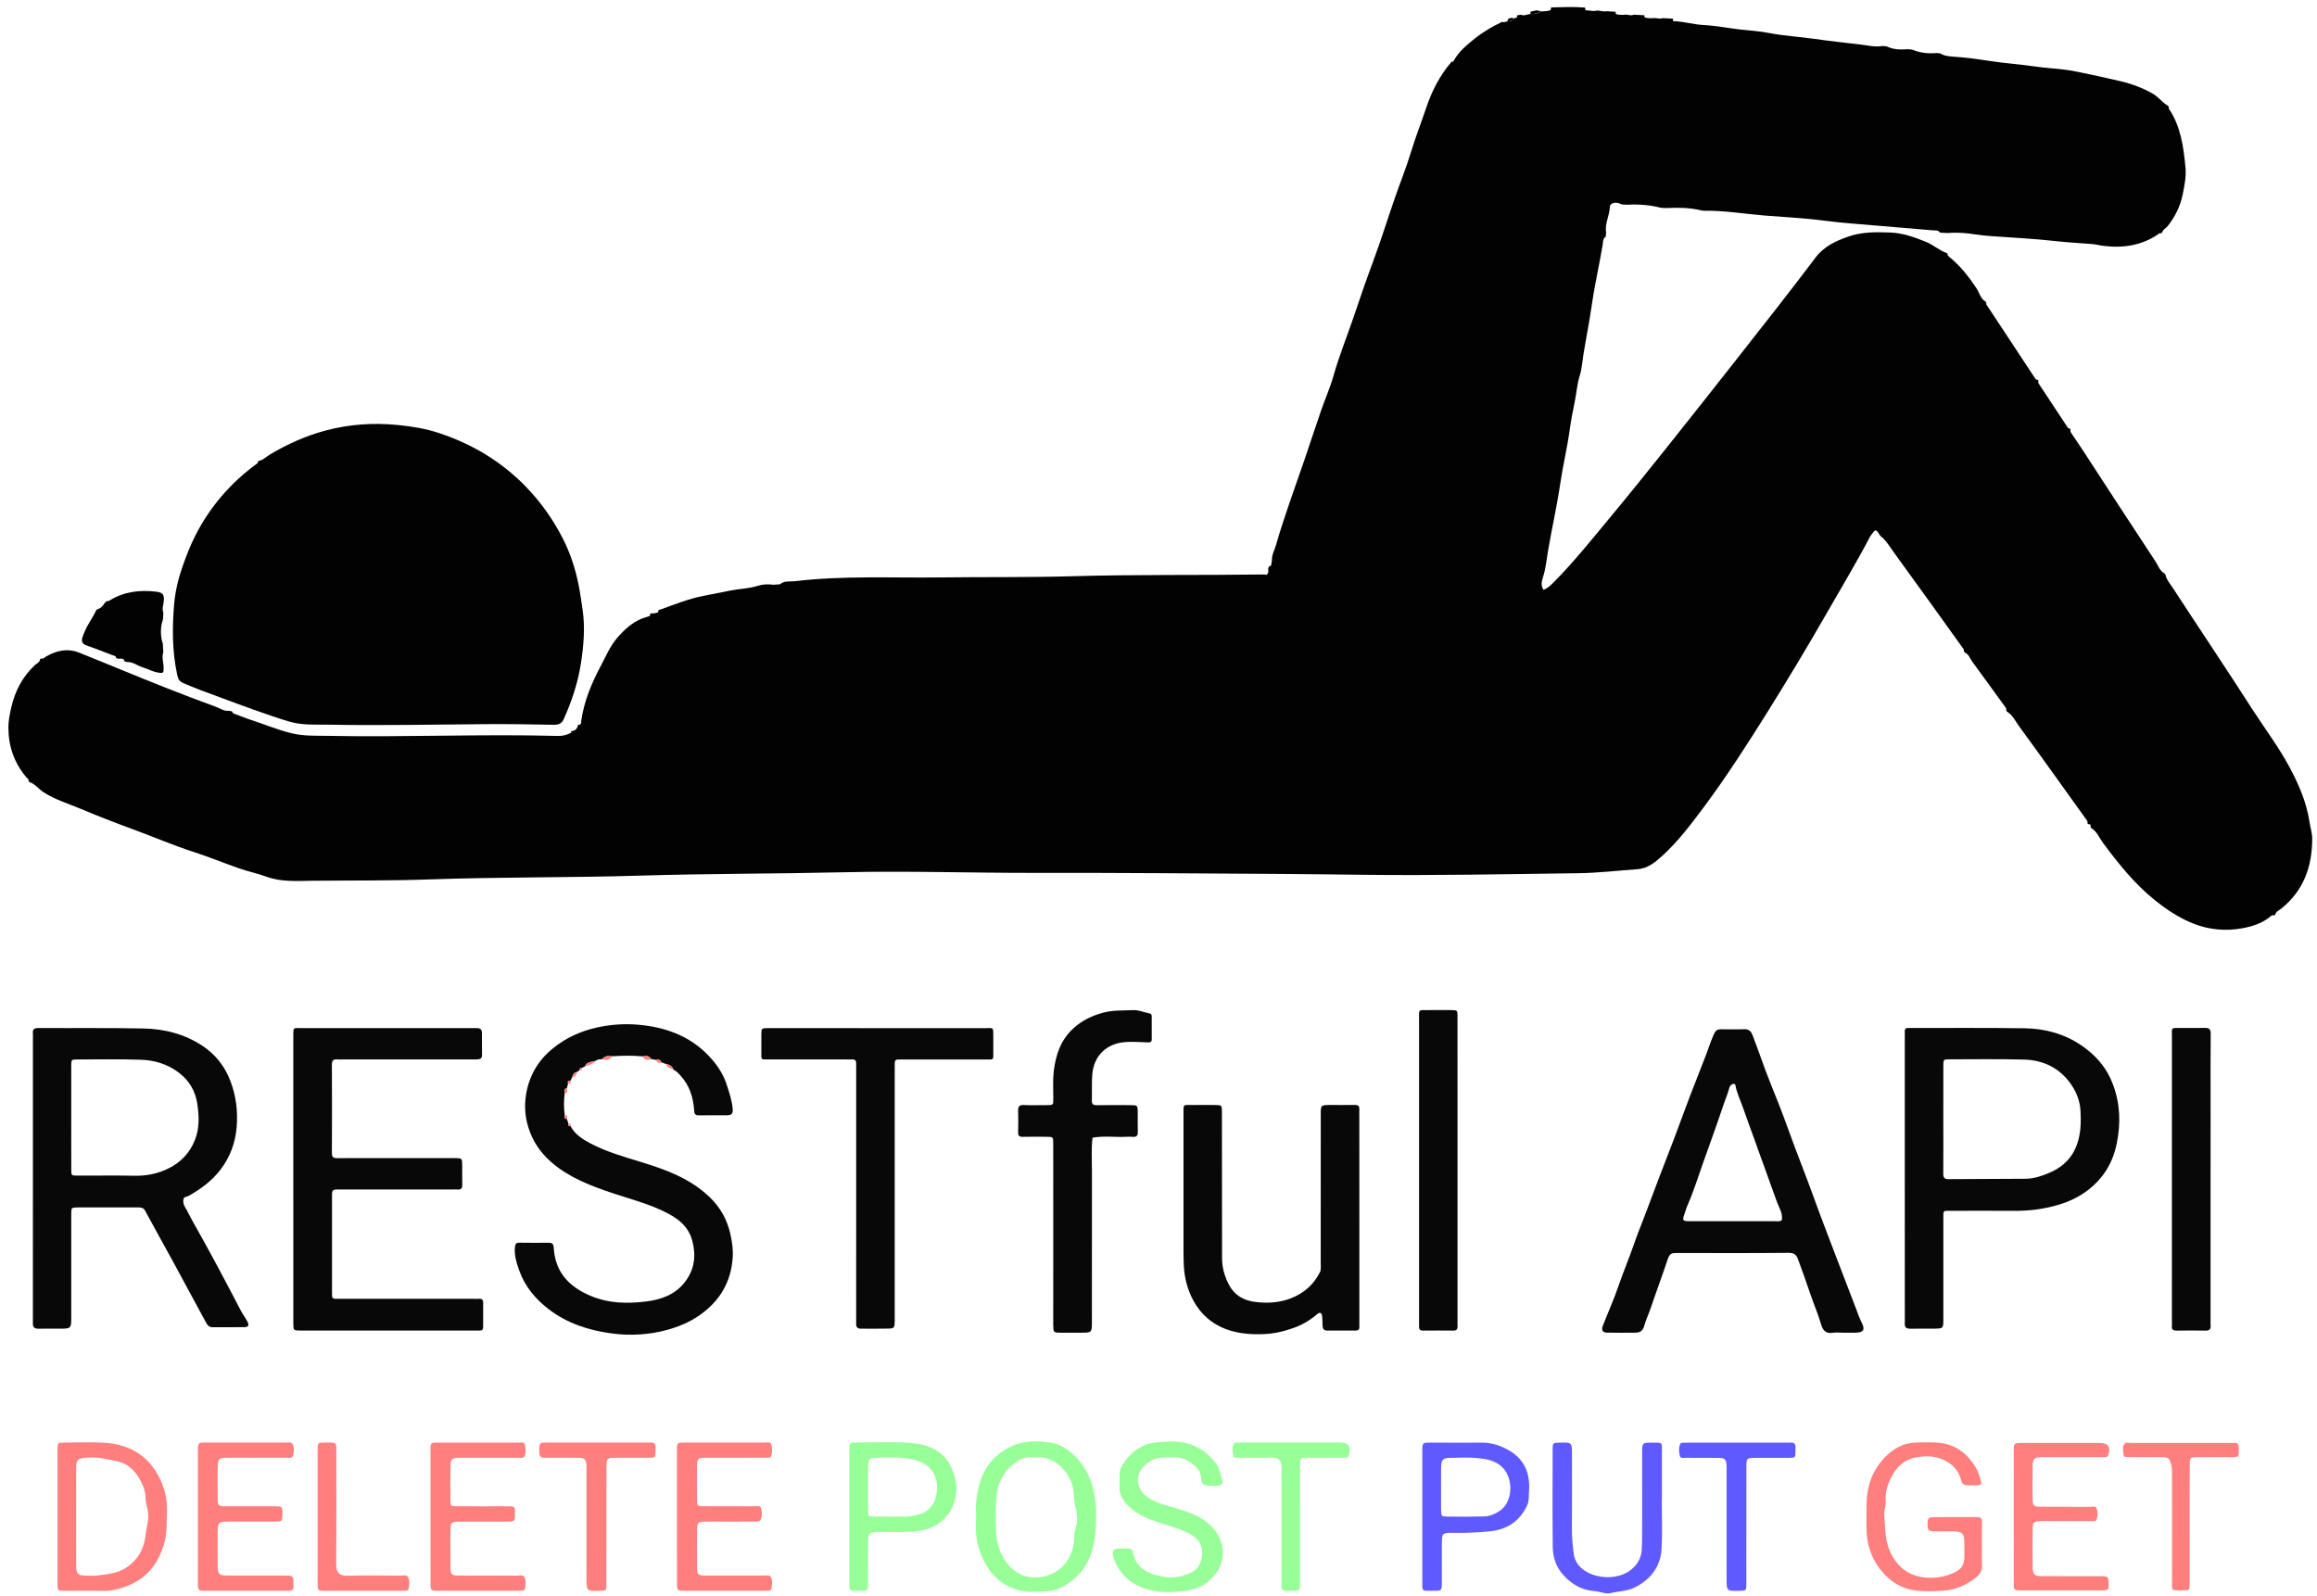 <?xml version="1.0" encoding="utf-8"?>
<!-- Generator: Adobe Illustrator 16.0.0, SVG Export Plug-In . SVG Version: 6.00 Build 0)  -->
<!DOCTYPE svg PUBLIC "-//W3C//DTD SVG 1.1//EN" "http://www.w3.org/Graphics/SVG/1.1/DTD/svg11.dtd">
<svg version="1.1" id="Layer_1" xmlns="http://www.w3.org/2000/svg" xmlns:xlink="http://www.w3.org/1999/xlink" x="0px" y="0px"
	 width="90px" height="61.99px" viewBox="284.76 196.285 90 61.99" enable-background="new 284.76 196.285 90 61.99"
	 xml:space="preserve">
<path fill-rule="evenodd" clip-rule="evenodd" fill="#080808" d="M286.038,242.04c0-1.793,0-3.585,0-5.378
	c0-0.076,0.007-0.153-0.001-0.229c-0.02-0.178,0.063-0.219,0.23-0.218c1.355,0.009,2.711-0.01,4.065,0.018
	c0.819,0.016,1.608,0.218,2.297,0.677c0.493,0.329,0.853,0.775,1.074,1.346c0.229,0.593,0.301,1.197,0.249,1.817
	c-0.051,0.604-0.252,1.152-0.631,1.648c-0.339,0.442-0.765,0.748-1.236,1.016c-0.069,0.04-0.184,0.019-0.201,0.138
	c-0.015,0.103,0.009,0.207,0.057,0.285c0.1,0.162,0.176,0.337,0.269,0.501c0.662,1.168,1.292,2.353,1.911,3.543
	c0.074,0.143,0.176,0.271,0.25,0.415c0.074,0.142,0.038,0.212-0.115,0.215c-0.416,0.007-0.831,0-1.246,0.003
	c-0.132,0.001-0.196-0.087-0.247-0.181c-0.422-0.775-0.838-1.555-1.261-2.329c-0.367-0.674-0.743-1.342-1.107-2.017
	c-0.067-0.125-0.166-0.125-0.274-0.126c-0.35-0.001-0.7,0-1.049,0c-0.426,0-0.853-0.002-1.279,0
	c-0.263,0.002-0.266,0.004-0.266,0.271c-0.001,1.322,0,2.646,0,3.968c0,0.469,0,0.47-0.456,0.47c-0.273,0-0.547-0.005-0.82,0.002
	c-0.156,0.003-0.22-0.065-0.214-0.215c0.003-0.076,0-0.153,0-0.229C286.038,245.646,286.038,243.843,286.038,242.04z
	 M287.527,239.681c0,0.678-0.001,1.355,0.001,2.033c0.001,0.229,0.006,0.234,0.238,0.234c0.743,0.003,1.487-0.01,2.229,0.005
	c0.465,0.009,0.903-0.083,1.313-0.286c0.48-0.238,0.83-0.604,1.029-1.117c0.178-0.459,0.155-0.93,0.087-1.388
	c-0.073-0.499-0.319-0.923-0.748-1.236c-0.439-0.321-0.934-0.463-1.458-0.479c-0.819-0.026-1.64-0.012-2.459-0.01
	c-0.227,0-0.231,0.006-0.232,0.242C287.525,238.347,287.527,239.014,287.527,239.681z"/>
<path fill-rule="evenodd" clip-rule="evenodd" fill="#080808" d="M306.693,238.76c-0.033,0.283-0.038,0.566,0.006,0.849
	c-0.015,0.069-0.031,0.141,0.081,0.136c0.02,0.063,0.039,0.124,0.058,0.187c-0.028,0.075,0.004,0.094,0.074,0.077
	c0.167,0.329,0.47,0.523,0.774,0.684c0.622,0.329,1.298,0.521,1.97,0.726c0.971,0.295,1.923,0.645,2.675,1.371
	c0.4,0.387,0.664,0.845,0.792,1.397c0.072,0.313,0.119,0.619,0.098,0.934c-0.062,0.972-0.514,1.72-1.314,2.269
	c-0.379,0.26-0.801,0.432-1.234,0.551c-0.699,0.192-1.428,0.232-2.141,0.139c-0.881-0.117-1.723-0.38-2.45-0.936
	c-0.521-0.397-0.928-0.883-1.147-1.494c-0.104-0.288-0.207-0.596-0.174-0.922c0.012-0.119,0.041-0.176,0.171-0.174
	c0.383,0.006,0.765,0.005,1.148,0.002c0.142-0.001,0.182,0.067,0.19,0.199c0.055,0.943,0.59,1.508,1.43,1.863
	c0.708,0.3,1.445,0.31,2.173,0.217c0.565-0.072,1.118-0.261,1.498-0.762c0.368-0.485,0.431-1.01,0.282-1.585
	c-0.162-0.621-0.631-0.926-1.164-1.177c-0.634-0.298-1.311-0.471-1.971-0.693c-0.838-0.283-1.665-0.6-2.346-1.194
	c-0.432-0.377-0.734-0.825-0.902-1.391c-0.126-0.426-0.142-0.846-0.073-1.256c0.117-0.693,0.456-1.289,1.007-1.744
	c0.519-0.43,1.105-0.7,1.771-0.844c0.533-0.114,1.063-0.148,1.594-0.1c1.033,0.093,1.976,0.429,2.713,1.199
	c0.312,0.325,0.563,0.69,0.707,1.131c0.104,0.317,0.209,0.63,0.233,0.965c0.011,0.156-0.062,0.221-0.208,0.222
	c-0.372,0.001-0.744-0.004-1.115,0.002c-0.187,0.003-0.168-0.125-0.179-0.244c-0.042-0.479-0.183-0.919-0.514-1.285
	c-0.086-0.096-0.166-0.193-0.287-0.244c-0.046-0.146-0.165-0.197-0.3-0.226c-0.058-0.02-0.115-0.04-0.172-0.06
	c-0.037-0.106-0.111-0.126-0.21-0.094c-0.063-0.012-0.125-0.023-0.187-0.034c-0.078-0.145-0.208-0.12-0.335-0.103
	c-0.392-0.039-0.783-0.03-1.174-0.004c-0.148-0.02-0.291-0.021-0.394,0.115c-0.086,0-0.172-0.002-0.243,0.059
	c-0.155,0.048-0.346,0.027-0.427,0.221c-0.04,0.019-0.079,0.037-0.118,0.056c-0.058-0.005-0.088,0.019-0.078,0.08
	c-0.035,0.026-0.071,0.053-0.105,0.078c-0.115,0.018-0.169,0.093-0.188,0.201c-0.021,0.045-0.042,0.089-0.063,0.133
	c-0.073,0.002-0.137,0.012-0.099,0.112c-0.016,0.063-0.033,0.128-0.048,0.191C306.633,238.576,306.693,238.681,306.693,238.76z"/>
<path fill-rule="evenodd" clip-rule="evenodd" fill="#080808" d="M356.365,248.05c-0.142,0-0.287-0.019-0.426,0.004
	c-0.248,0.041-0.371-0.098-0.43-0.295c-0.126-0.424-0.3-0.83-0.442-1.248c-0.15-0.439-0.304-0.879-0.466-1.314
	c-0.057-0.155-0.142-0.251-0.353-0.249c-1.454,0.014-2.908,0.008-4.362,0.006c-0.17,0-0.268,0.008-0.341,0.229
	c-0.209,0.629-0.443,1.251-0.655,1.88c-0.085,0.253-0.202,0.495-0.274,0.754c-0.043,0.152-0.159,0.231-0.318,0.232
	c-0.371,0.003-0.743,0.006-1.114-0.001c-0.173-0.004-0.23-0.098-0.166-0.263c0.204-0.525,0.437-1.042,0.618-1.575
	c0.18-0.527,0.399-1.04,0.581-1.567c0.145-0.419,0.312-0.83,0.47-1.243c0.167-0.439,0.33-0.88,0.497-1.319
	c0.195-0.518,0.4-1.032,0.597-1.551c0.218-0.576,0.426-1.155,0.645-1.73c0.201-0.526,0.417-1.048,0.614-1.576
	c0.097-0.259,0.182-0.522,0.296-0.776c0.06-0.135,0.133-0.185,0.268-0.184c0.307,0.002,0.612,0.009,0.918-0.003
	c0.179-0.007,0.265,0.103,0.313,0.231c0.25,0.654,0.471,1.319,0.735,1.967c0.222,0.542,0.435,1.089,0.632,1.638
	c0.326,0.912,0.691,1.81,1.019,2.721c0.26,0.722,0.539,1.437,0.81,2.153c0.274,0.726,0.561,1.445,0.833,2.172
	c0.066,0.176,0.13,0.358,0.218,0.531c0.136,0.267,0.049,0.373-0.255,0.376C356.672,248.051,356.519,248.05,356.365,248.05z
	 M353.968,243.689c0.054-0.261-0.097-0.484-0.18-0.703c-0.181-0.482-0.344-0.972-0.524-1.454c-0.113-0.303-0.219-0.609-0.329-0.914
	c-0.159-0.441-0.323-0.88-0.477-1.323c-0.098-0.282-0.234-0.552-0.287-0.851c-0.012-0.067-0.064-0.072-0.125-0.044
	c-0.065,0.031-0.098,0.083-0.115,0.148c-0.072,0.261-0.18,0.509-0.264,0.764c-0.237,0.714-0.497,1.419-0.748,2.127
	c-0.199,0.56-0.376,1.131-0.616,1.678c-0.055,0.126-0.09,0.266-0.137,0.398c-0.056,0.154-0.022,0.194,0.134,0.204
	c0.044,0.003,0.087,0.001,0.131,0.001c1.081,0,2.161,0,3.242-0.001C353.77,243.72,353.869,243.739,353.968,243.689z"/>
<path fill-rule="evenodd" clip-rule="evenodd" fill="#080808" d="M358.748,242.014c0-1.813,0-3.627,0-5.44
	c0-0.076,0.003-0.153-0.001-0.229c-0.005-0.101,0.046-0.136,0.14-0.13c0.032,0.001,0.065-0.001,0.098-0.001
	c1.475,0.002,2.95-0.011,4.425,0.011c0.788,0.012,1.536,0.215,2.198,0.665c0.563,0.383,0.988,0.871,1.229,1.522
	c0.279,0.756,0.304,1.509,0.143,2.295c-0.156,0.763-0.531,1.362-1.143,1.824c-0.327,0.246-0.688,0.418-1.085,0.54
	c-0.578,0.177-1.162,0.25-1.762,0.245c-0.819-0.006-1.639-0.001-2.458-0.001c-0.303,0-0.286-0.031-0.286,0.279
	c0,1.311,0.001,2.621,0,3.933c0,0.356-0.005,0.362-0.367,0.365c-0.306,0.004-0.612-0.003-0.918,0.002
	c-0.151,0.003-0.225-0.054-0.213-0.21c0.005-0.076,0.001-0.153,0.001-0.229C358.748,245.641,358.748,243.827,358.748,242.014z
	 M360.245,239.759c0,0.699,0.004,1.399-0.002,2.099c-0.002,0.16,0.029,0.229,0.214,0.228c0.994-0.012,1.989-0.003,2.984-0.015
	c0.324-0.003,0.628-0.106,0.929-0.234c0.819-0.35,1.161-0.998,1.208-1.845c0.01-0.185,0.005-0.371-0.005-0.557
	c-0.019-0.373-0.148-0.713-0.357-1.018c-0.441-0.644-1.076-0.956-1.839-0.976c-0.962-0.025-1.924-0.01-2.887-0.01
	c-0.24,0-0.243,0.005-0.244,0.261C360.244,238.381,360.245,239.07,360.245,239.759z"/>
<path fill-rule="evenodd" clip-rule="evenodd" fill="#080808" d="M296.153,242.075c0-1.793,0-3.585,0-5.377c0-0.065,0-0.132,0-0.197
	c0.001-0.333,0.009-0.282,0.286-0.282c2.229-0.001,4.459-0.001,6.688-0.001c0.055,0,0.109,0.002,0.164,0.001
	c0.118,0,0.188,0.055,0.189,0.176c0.003,0.295,0.002,0.59,0.003,0.885c0,0.094-0.055,0.142-0.14,0.15
	c-0.086,0.009-0.174,0.006-0.262,0.006c-1.672,0.001-3.344,0-5.017,0c-0.065,0-0.131,0.006-0.196-0.001
	c-0.15-0.015-0.216,0.035-0.216,0.199c0.005,1.147,0.005,2.295,0,3.442c-0.001,0.169,0.077,0.197,0.221,0.195
	c0.394-0.007,0.787-0.002,1.18-0.002c1.126,0,2.251-0.001,3.377,0c0.28,0,0.282,0.003,0.284,0.291
	c0.002,0.251-0.004,0.503,0.002,0.754c0.003,0.128-0.047,0.181-0.172,0.173c-0.076-0.004-0.153,0-0.229,0
	c-1.454,0-2.907-0.001-4.36,0c-0.297,0-0.299,0.002-0.299,0.308c-0.001,1.213,0,2.426,0,3.639c0,0.055,0.002,0.109,0.001,0.164
	c-0.002,0.096,0.042,0.14,0.138,0.136c0.077-0.004,0.153-0.001,0.229-0.001c1.705,0,3.41,0,5.115,0c0.077,0,0.153,0.005,0.229,0
	c0.11-0.008,0.159,0.035,0.159,0.149c-0.003,0.316-0.001,0.634,0,0.95c0,0.097-0.044,0.139-0.139,0.135
	c-0.065-0.003-0.131,0-0.197,0c-2.229,0-4.459,0-6.688,0c-0.021,0-0.043,0-0.065,0c-0.281-0.003-0.284-0.003-0.284-0.285
	C296.152,245.813,296.153,243.943,296.153,242.075z"/>
<path fill-rule="evenodd" clip-rule="evenodd" fill="#080808" d="M337.562,243.604c0,1.333,0,2.666,0,3.999
	c0,0.076-0.002,0.153,0,0.229c0.002,0.097-0.047,0.135-0.141,0.135c-0.371-0.002-0.743-0.003-1.114,0
	c-0.132,0.001-0.168-0.081-0.175-0.188c-0.009-0.131,0.002-0.264-0.019-0.392c-0.018-0.106-0.086-0.146-0.184-0.062
	c-0.28,0.242-0.59,0.425-0.944,0.548c-0.297,0.103-0.597,0.184-0.905,0.215c-0.282,0.027-0.569,0.029-0.852,0.006
	c-0.987-0.082-1.758-0.528-2.188-1.439c-0.179-0.377-0.279-0.797-0.297-1.223c-0.016-0.359-0.012-0.721-0.012-1.081
	c-0.001-1.596-0.001-3.191,0-4.786c0-0.418-0.036-0.356,0.373-0.359c0.295-0.003,0.59-0.005,0.885,0.001
	c0.229,0.004,0.229,0.01,0.234,0.248c0.002,0.076,0.001,0.152,0.001,0.229c0.002,1.824,0.006,3.649,0.005,5.474
	c0,0.377,0.104,0.722,0.279,1.05c0.209,0.39,0.564,0.585,0.971,0.642c0.473,0.065,0.957,0.042,1.413-0.132
	c0.507-0.194,0.897-0.533,1.14-1.021c0.049-0.1,0.029-0.236,0.029-0.355c0.002-1.924,0.001-3.847,0.002-5.77
	c0-0.366,0-0.366,0.375-0.367c0.316,0,0.634,0.003,0.95-0.001c0.124-0.002,0.183,0.043,0.173,0.171
	c-0.005,0.076-0.001,0.153-0.001,0.229C337.562,240.938,337.562,242.271,337.562,243.604z"/>
<path fill-rule="evenodd" clip-rule="evenodd" fill="#080808" d="M318.017,242.63c0-1.596,0-3.191,0-4.786
	c0-0.076-0.004-0.153,0-0.229c0.008-0.12-0.03-0.188-0.164-0.179c-0.076,0.006-0.153,0-0.229,0c-0.995,0-1.989,0.002-2.983,0
	c-0.352-0.001-0.304,0.041-0.308-0.319c-0.002-0.219-0.003-0.438,0-0.656c0.004-0.238,0.006-0.238,0.258-0.242
	c0.033,0,0.065,0,0.098,0c2.765,0,5.529-0.001,8.294,0.002c0.392,0,0.356-0.074,0.36,0.369c0.001,0.186,0.001,0.371,0,0.558
	c-0.002,0.326,0.032,0.289-0.305,0.289c-1.016,0.001-2.033,0-3.049,0c-0.055,0-0.109,0.001-0.164,0
	c-0.335-0.001-0.311-0.019-0.311,0.327c0,0.722,0,1.442,0,2.164c0,2.502,0,5.005,0,7.507c0,0.065,0.002,0.132,0,0.197
	c-0.007,0.221-0.026,0.252-0.24,0.258c-0.36,0.01-0.721,0.002-1.082,0.003c-0.122,0-0.179-0.059-0.176-0.181
	c0.002-0.076,0-0.153,0-0.229C318.017,245.864,318.017,244.247,318.017,242.63z"/>
<path fill-rule="evenodd" clip-rule="evenodd" fill="#080808" d="M325.672,244.222c0-1.169,0-2.338-0.001-3.508
	c0-0.271-0.003-0.272-0.262-0.274c-0.306-0.002-0.612-0.007-0.918,0.002c-0.146,0.005-0.188-0.049-0.184-0.188
	c0.008-0.273,0.009-0.547,0-0.82c-0.005-0.164,0.042-0.235,0.221-0.227c0.284,0.014,0.568,0.002,0.853,0.004
	c0.316,0.001,0.291-0.004,0.292-0.28c0.001-0.339-0.021-0.681,0.016-1.016c0.073-0.653,0.277-1.256,0.791-1.711
	c0.32-0.284,0.684-0.459,1.101-0.577c0.4-0.113,0.794-0.088,1.194-0.106c0.228-0.012,0.422,0.091,0.634,0.127
	c0.07,0.012,0.087,0.056,0.087,0.114c0.001,0.295,0,0.59,0.002,0.885c0.001,0.128-0.074,0.13-0.173,0.126
	c-0.284-0.01-0.57-0.032-0.852-0.012c-0.734,0.054-1.222,0.531-1.284,1.246c-0.029,0.336-0.007,0.677-0.018,1.016
	c-0.004,0.14,0.042,0.192,0.186,0.19c0.437-0.007,0.874-0.004,1.312-0.002c0.28,0.001,0.282,0.003,0.285,0.292
	c0.002,0.252-0.006,0.503,0.002,0.755c0.005,0.146-0.057,0.194-0.194,0.184c-0.086-0.007-0.175-0.005-0.262-0.001
	c-0.434,0.02-0.87-0.044-1.302,0.035c-0.055,0.435-0.022,0.871-0.023,1.307c-0.004,1.912-0.002,3.825-0.002,5.737
	c0,0.055,0,0.109,0,0.164c-0.002,0.347-0.019,0.364-0.377,0.366c-0.273,0.002-0.546,0.002-0.819,0
	c-0.301-0.002-0.301-0.003-0.306-0.318c-0.001-0.055,0-0.109,0-0.164C325.672,246.451,325.672,245.337,325.672,244.222z"/>
<path fill-rule="evenodd" clip-rule="evenodd" fill="#080808" d="M341.375,241.758c0,1.934,0,3.867,0,5.802
	c0,0.076-0.004,0.152,0.001,0.229c0.007,0.122-0.036,0.18-0.168,0.179c-0.393-0.005-0.786-0.003-1.18,0
	c-0.118,0.002-0.151-0.058-0.147-0.162c0.002-0.076,0-0.152,0-0.229c0-3.89-0.001-7.778,0-11.668c0-0.443-0.049-0.387,0.378-0.39
	c0.295-0.003,0.59-0.004,0.885,0c0.226,0.004,0.23,0.009,0.23,0.242c0.002,1.169,0.001,2.338,0.001,3.507
	C341.375,240.097,341.375,240.928,341.375,241.758z"/>
<path fill-rule="evenodd" clip-rule="evenodd" fill="#080808" d="M370.626,242.08c0,1.825,0,3.649,0,5.475
	c0,0.065-0.006,0.132,0.001,0.196c0.016,0.149-0.033,0.221-0.197,0.218c-0.371-0.008-0.743-0.006-1.114,0
	c-0.135,0.002-0.209-0.033-0.193-0.184c0.007-0.064,0.001-0.131,0.001-0.196c0-3.672-0.001-7.343,0.001-11.015
	c0-0.4-0.063-0.358,0.37-0.36c0.306-0.002,0.612,0.005,0.918-0.003c0.17-0.004,0.22,0.062,0.218,0.23
	c-0.009,0.831-0.004,1.661-0.004,2.491C370.626,239.982,370.626,241.031,370.626,242.08z"/>
<path fill-rule="evenodd" clip-rule="evenodd" fill="#FF7E7E" d="M286.994,255.182c0-0.862-0.001-1.725,0-2.587
	c0.001-0.271,0.005-0.275,0.271-0.276c0.524-0.003,1.05-0.027,1.572,0.007c0.942,0.063,1.678,0.488,2.113,1.353
	c0.202,0.401,0.308,0.83,0.294,1.287c-0.013,0.445,0.015,0.891-0.123,1.328c-0.215,0.683-0.596,1.217-1.26,1.524
	c-0.367,0.17-0.744,0.271-1.153,0.26c-0.48-0.012-0.96,0-1.441-0.002c-0.268-0.002-0.272-0.006-0.273-0.273
	C286.992,256.929,286.994,256.055,286.994,255.182z M287.72,255.225c0,0.634-0.002,1.268,0.001,1.902
	c0.001,0.283,0.069,0.35,0.344,0.357c0.153,0.004,0.308,0.015,0.458-0.003c0.411-0.046,0.824-0.08,1.181-0.331
	c0.403-0.282,0.63-0.67,0.698-1.148c0.024-0.173,0.048-0.346,0.085-0.517c0.043-0.194,0.043-0.388,0.001-0.583
	c-0.029-0.139-0.071-0.279-0.072-0.418c-0.001-0.214-0.06-0.405-0.15-0.594c-0.195-0.407-0.489-0.744-0.929-0.838
	c-0.387-0.084-0.781-0.185-1.193-0.15c-0.359,0.029-0.424,0.067-0.425,0.421C287.719,253.957,287.72,254.591,287.72,255.225z"/>
<path fill-rule="evenodd" clip-rule="evenodd" fill="#FF7E7E" d="M361.744,256.285c0,0.263-0.011,0.525,0.004,0.787
	c0.012,0.221-0.08,0.369-0.248,0.498c-0.376,0.291-0.784,0.472-1.271,0.502c-0.327,0.02-0.646,0.028-0.975-0.001
	c-0.628-0.058-1.099-0.364-1.471-0.845c-0.37-0.479-0.529-1.029-0.523-1.631c0.002-0.295-0.003-0.59,0.002-0.885
	c0.01-0.707,0.231-1.333,0.734-1.841c0.313-0.317,0.682-0.524,1.146-0.55c0.271-0.015,0.539-0.014,0.811-0.002
	c0.726,0.029,1.224,0.402,1.572,1.004c0.091,0.157,0.134,0.344,0.191,0.519c0.027,0.081-0.029,0.131-0.1,0.134
	c-0.163,0.008-0.328,0.012-0.49-0.003c-0.102-0.009-0.159-0.074-0.188-0.19c-0.096-0.375-0.322-0.623-0.687-0.795
	c-0.376-0.177-0.759-0.15-1.117-0.083c-0.411,0.078-0.723,0.384-0.915,0.769c-0.143,0.284-0.237,0.588-0.211,0.914
	c0.014,0.178-0.069,0.347-0.056,0.519c0.039,0.486,0.015,0.985,0.222,1.443c0.272,0.602,0.73,0.961,1.402,1.015
	c0.365,0.028,0.717-0.028,1.055-0.177c0.313-0.138,0.431-0.303,0.432-0.646c0-0.175,0.001-0.35-0.001-0.524
	c-0.003-0.369-0.078-0.447-0.438-0.451c-0.251-0.002-0.503,0.006-0.754-0.002c-0.21-0.007-0.244-0.058-0.237-0.297
	c0.006-0.214,0.033-0.25,0.246-0.252c0.558-0.005,1.115,0.001,1.673-0.003c0.138-0.002,0.197,0.045,0.194,0.188
	C361.739,255.694,361.744,255.99,361.744,256.285z"/>
<path fill-rule="evenodd" clip-rule="evenodd" fill="#98FF98" d="M322.676,255.288c0-0.277-0.02-0.487,0.003-0.692
	c0.077-0.666,0.258-1.294,0.787-1.756c0.34-0.297,0.723-0.492,1.191-0.551c0.312-0.039,0.608-0.012,0.906,0.031
	c0.294,0.043,0.567,0.188,0.789,0.374c0.439,0.368,0.723,0.832,0.867,1.409c0.147,0.589,0.138,1.177,0.085,1.755
	c-0.065,0.726-0.333,1.404-0.95,1.861c-0.263,0.194-0.555,0.35-0.91,0.372c-0.293,0.018-0.576,0.043-0.874,0.002
	c-0.673-0.093-1.151-0.441-1.495-1.007C322.724,256.511,322.622,255.881,322.676,255.288z M324.951,252.893
	c-0.408-0.058-0.745,0.132-1.026,0.445c-0.286,0.318-0.436,0.691-0.465,1.119c-0.031,0.455-0.031,0.907-0.006,1.363
	c0.021,0.382,0.125,0.733,0.329,1.047c0.4,0.616,0.969,0.785,1.547,0.646c0.674-0.161,1.096-0.695,1.156-1.431
	c0.01-0.13-0.004-0.261,0.039-0.389c0.092-0.276,0.1-0.56,0.017-0.836c-0.099-0.332-0.03-0.682-0.174-1.019
	C326.145,253.314,325.655,252.823,324.951,252.893z"/>
<path fill-rule="evenodd" clip-rule="evenodd" fill="#98FF98" d="M328.388,256.434c0.076,0,0.153-0.002,0.229,0.001
	c0.087,0.003,0.141,0.045,0.155,0.136c0.108,0.681,0.635,0.855,1.196,0.962c0.351,0.066,0.699-0.011,1.024-0.147
	c0.325-0.138,0.446-0.427,0.464-0.758c0.017-0.322-0.143-0.562-0.412-0.722c-0.358-0.213-0.761-0.318-1.153-0.444
	c-0.463-0.147-0.921-0.317-1.277-0.662c-0.209-0.202-0.387-0.438-0.368-0.762c0.018-0.3-0.056-0.608,0.132-0.887
	c0.327-0.484,0.751-0.804,1.352-0.844c0.29-0.02,0.574-0.057,0.874-0.013c0.584,0.087,1.033,0.36,1.382,0.821
	c0.142,0.188,0.17,0.423,0.243,0.637c0.052,0.15-0.018,0.229-0.174,0.242c-0.119,0.01-0.241,0.01-0.359-0.002
	c-0.2-0.021-0.277-0.087-0.28-0.288c-0.005-0.207-0.106-0.352-0.243-0.476c-0.229-0.206-0.486-0.35-0.813-0.339
	c-0.301,0.01-0.603-0.03-0.886,0.132c-0.237,0.136-0.558,0.42-0.51,0.831c0.035,0.3,0.225,0.503,0.45,0.64
	c0.243,0.147,0.526,0.231,0.806,0.313c0.608,0.175,1.23,0.342,1.671,0.846c0.475,0.542,0.472,1.24,0.104,1.742
	c-0.3,0.408-0.716,0.634-1.227,0.689c-0.368,0.041-0.729,0.065-1.103,0.005c-0.775-0.126-1.35-0.489-1.633-1.246
	c-0.011-0.031-0.023-0.062-0.03-0.094c-0.049-0.247,0.001-0.311,0.254-0.317c0.044-0.001,0.087,0,0.131,0
	C328.388,256.431,328.388,256.433,328.388,256.434z"/>
<path fill-rule="evenodd" clip-rule="evenodd" fill="#5E5AFF" d="M349.309,254.535c0,0.634,0.028,1.269-0.007,1.9
	c-0.039,0.698-0.414,1.193-1.043,1.51c-0.302,0.15-0.632,0.143-0.945,0.22c-0.186,0.045-0.404-0.063-0.609-0.077
	c-0.491-0.033-0.882-0.26-1.207-0.61c-0.286-0.309-0.419-0.691-0.424-1.102c-0.013-1.268-0.007-2.534-0.004-3.802
	c0-0.246,0.009-0.247,0.265-0.254c0.486-0.014,0.486-0.014,0.486,0.474c0,0.95,0.007,1.9-0.003,2.851
	c-0.004,0.341,0.03,0.675,0.075,1.01c0.028,0.209,0.134,0.392,0.285,0.53c0.489,0.448,1.429,0.485,1.937,0.073
	c0.252-0.204,0.396-0.457,0.415-0.778c0.011-0.174,0.016-0.35,0.016-0.523c0.002-1.082,0.001-2.163,0.001-3.245
	c0.001-0.391,0.001-0.392,0.405-0.391c0.401,0,0.362-0.024,0.363,0.379c0.001,0.612,0,1.224,0,1.836
	C349.313,254.535,349.311,254.535,349.309,254.535z"/>
<path fill-rule="evenodd" clip-rule="evenodd" fill="#5E5AFF" d="M340.008,255.204c0-0.852,0-1.703,0-2.554
	c0.001-0.327,0.002-0.33,0.315-0.33c0.666,0,1.331,0.006,1.997,0.001c0.394-0.003,0.75,0.119,1.08,0.315
	c0.583,0.349,0.797,0.89,0.752,1.542c-0.013,0.193,0.011,0.398-0.074,0.581c-0.286,0.61-0.776,0.938-1.441,1.005
	c-0.478,0.049-0.956,0.068-1.438,0.061c-0.413-0.007-0.431,0.016-0.432,0.415c-0.001,0.502,0.002,1.004-0.001,1.507
	c-0.002,0.324-0.006,0.328-0.333,0.327c-0.475-0.001-0.424,0.048-0.425-0.414C340.007,256.841,340.008,256.022,340.008,255.204z
	 M340.736,254.091c0,0.284-0.003,0.568,0.001,0.853c0.003,0.23,0.014,0.247,0.237,0.249c0.48,0.005,0.961,0.005,1.441-0.007
	c0.218-0.006,0.416-0.095,0.6-0.216c0.526-0.347,0.54-1.274,0.092-1.702c-0.272-0.261-0.612-0.314-0.95-0.348
	c-0.357-0.035-0.721-0.013-1.081-0.008c-0.266,0.003-0.335,0.078-0.339,0.359C340.733,253.545,340.736,253.818,340.736,254.091z"/>
<path fill-rule="evenodd" clip-rule="evenodd" fill="#FF7E7E" d="M292.447,255.206c0-0.853-0.001-1.704,0-2.557
	c0-0.328,0.003-0.331,0.326-0.331c1.027-0.002,2.054-0.002,3.081,0c0.095,0,0.22-0.037,0.272,0.062
	c0.073,0.139,0.054,0.302,0.016,0.448c-0.028,0.106-0.144,0.078-0.227,0.078c-0.47,0.002-0.939,0.001-1.41,0.001
	c-0.328,0-0.655-0.003-0.983,0.001c-0.217,0.003-0.297,0.057-0.302,0.251c-0.012,0.48-0.006,0.962-0.002,1.442
	c0.001,0.187,0.138,0.191,0.277,0.191c0.579-0.002,1.158-0.001,1.737-0.001c0.065,0,0.131,0,0.197,0.001
	c0.304,0.004,0.305,0.005,0.3,0.313c-0.004,0.267-0.01,0.278-0.277,0.279c-0.623,0.004-1.245,0-1.868,0.002
	c-0.313,0.002-0.365,0.049-0.368,0.357c-0.005,0.458-0.005,0.917,0,1.376c0.003,0.313,0.054,0.362,0.361,0.363
	c0.721,0.002,1.442,0.001,2.163,0.001c0.077,0,0.153,0,0.229,0.002c0.115,0.002,0.187,0.054,0.19,0.176
	c0.002,0.088,0,0.175,0.001,0.263c0.001,0.114-0.064,0.151-0.167,0.149c-0.055-0.001-0.109,0-0.164,0
	c-1.016,0.001-2.032,0.001-3.048,0c-0.333,0-0.334-0.002-0.334-0.346C292.446,256.889,292.447,256.047,292.447,255.206z"/>
<path fill-rule="evenodd" clip-rule="evenodd" fill="#FF7E7E" d="M362.979,255.212c0-0.842,0-1.684,0.001-2.525
	c0-0.351,0.002-0.354,0.336-0.354c1.006-0.001,2.012-0.001,3.017,0c0.308,0,0.419,0.164,0.324,0.458
	c-0.033,0.101-0.11,0.091-0.185,0.091c-0.328,0.002-0.656,0.001-0.984,0.001c-0.47,0-0.939-0.002-1.41,0.001
	c-0.286,0.002-0.358,0.063-0.364,0.334c-0.009,0.438-0.007,0.875,0,1.312c0.003,0.239,0.046,0.278,0.298,0.28
	c0.645,0.005,1.29,0,1.935,0.004c0.09,0.001,0.221-0.049,0.258,0.072c0.042,0.134,0.045,0.284-0.005,0.419
	c-0.032,0.084-0.132,0.06-0.206,0.06c-0.503,0.002-1.006,0.001-1.508,0.001c-0.164,0-0.328-0.006-0.492,0.002
	c-0.217,0.011-0.276,0.063-0.279,0.276c-0.007,0.514-0.009,1.027,0.001,1.541c0.005,0.256,0.081,0.321,0.345,0.322
	c0.776,0.003,1.552-0.001,2.328,0.003c0.251,0.001,0.269,0.022,0.276,0.252c0.01,0.285,0.004,0.295-0.28,0.296
	c-1.039,0.001-2.077,0.001-3.115,0c-0.285-0.001-0.288-0.004-0.288-0.288C362.979,256.917,362.979,256.064,362.979,255.212z"/>
<path fill-rule="evenodd" clip-rule="evenodd" fill="#FF7E7E" d="M301.482,255.158c0-0.841-0.001-1.682,0-2.522
	c0-0.313,0.002-0.317,0.296-0.317c1.038-0.002,2.075-0.002,3.112,0.001c0.09,0.001,0.221-0.049,0.256,0.078
	c0.041,0.146,0.046,0.306-0.009,0.45c-0.031,0.081-0.132,0.058-0.207,0.059c-0.306,0.002-0.611,0.001-0.917,0.001
	c-0.481,0-0.961-0.003-1.442,0.001c-0.251,0.003-0.309,0.056-0.313,0.31c-0.007,0.448-0.006,0.896,0,1.344
	c0.002,0.215,0.018,0.229,0.257,0.229c0.611,0.004,1.223,0.001,1.835,0.001c0.076,0,0.153,0.005,0.229,0
	c0.147-0.01,0.195,0.066,0.184,0.199c-0.001,0.021,0,0.044,0,0.065c0.005,0.322,0,0.329-0.323,0.33
	c-0.601,0.002-1.202-0.001-1.802,0.001c-0.352,0.001-0.379,0.027-0.381,0.365c-0.002,0.47-0.003,0.939,0.001,1.409
	c0.002,0.284,0.038,0.32,0.324,0.321c0.753,0.004,1.507,0,2.261,0.004c0.103,0,0.245-0.051,0.296,0.07
	c0.06,0.141,0.038,0.301,0.008,0.451c-0.009,0.046-0.059,0.061-0.104,0.063c-0.065,0.003-0.131,0.004-0.196,0.004
	c-1.016,0.001-2.031,0.001-3.047,0c-0.315,0-0.317-0.003-0.317-0.328C301.481,256.884,301.482,256.021,301.482,255.158z"/>
<path fill-rule="evenodd" clip-rule="evenodd" fill="#FF7E7E" d="M311.055,255.201c0-0.864-0.001-1.728,0-2.591
	c0.001-0.288,0.004-0.292,0.29-0.292c1.039-0.002,2.077-0.002,3.116,0.001c0.091,0,0.221-0.046,0.258,0.075
	c0.044,0.145,0.043,0.305-0.006,0.451c-0.023,0.068-0.109,0.061-0.174,0.061c-0.251,0.001-0.503,0.001-0.754,0.001
	c-0.547,0-1.093-0.002-1.64,0.001c-0.272,0.002-0.307,0.035-0.311,0.3c-0.006,0.448-0.005,0.896,0,1.345
	c0.002,0.225,0.015,0.236,0.248,0.238c0.656,0.004,1.312,0,1.968,0.003c0.093,0.001,0.228-0.045,0.266,0.064
	c0.049,0.143,0.053,0.307-0.008,0.45c-0.038,0.089-0.147,0.078-0.235,0.078c-0.404,0.001-0.809,0.001-1.213,0.001
	c-0.251,0-0.503-0.006-0.754,0.002c-0.222,0.007-0.268,0.051-0.27,0.276c-0.006,0.514-0.006,1.027,0,1.541
	c0.003,0.235,0.047,0.274,0.302,0.276c0.71,0.004,1.421,0.002,2.131,0.002c0.044,0,0.088-0.004,0.131,0
	c0.105,0.011,0.245-0.047,0.305,0.061c0.076,0.135,0.038,0.297,0.021,0.448c-0.006,0.049-0.048,0.07-0.094,0.074
	c-0.065,0.005-0.131,0.007-0.196,0.007c-1.027,0.001-2.055,0.001-3.083,0c-0.294-0.001-0.296-0.004-0.297-0.316
	C311.054,256.906,311.055,256.054,311.055,255.201z"/>
<path fill-rule="evenodd" clip-rule="evenodd" fill="#98FF98" d="M317.75,255.2c0-0.863-0.001-1.727,0.001-2.59
	c0-0.291,0.004-0.295,0.288-0.296c0.677-0.001,1.357-0.034,2.032,0.012c0.671,0.046,1.305,0.26,1.625,0.922
	c0.559,1.151-0.033,2.43-1.429,2.525c-0.446,0.031-0.896,0.011-1.344,0.014c-0.404,0.003-0.444,0.043-0.445,0.459
	c-0.001,0.514,0.002,1.027-0.001,1.541c-0.001,0.284-0.005,0.288-0.299,0.288c-0.481,0-0.426,0.036-0.427-0.416
	C317.749,256.839,317.75,256.02,317.75,255.2z M318.479,254.06c0,0.295-0.004,0.59,0.001,0.885c0.004,0.229,0.016,0.244,0.24,0.247
	c0.415,0.006,0.83,0.002,1.245,0c0.184-0.001,0.356-0.056,0.535-0.1c0.67-0.167,0.865-1.206,0.422-1.726
	c-0.302-0.354-0.703-0.407-1.106-0.453c-0.334-0.037-0.676-0.011-1.014-0.007c-0.252,0.003-0.312,0.055-0.32,0.302
	C318.472,253.492,318.479,253.776,318.479,254.06z"/>
<path fill-rule="evenodd" clip-rule="evenodd" fill="#5E5AFF" d="M352.595,255.545c0,0.754,0.001,1.508-0.001,2.262
	c-0.001,0.264-0.005,0.264-0.275,0.269c-0.492,0.009-0.492,0.009-0.492-0.469c0-1.388,0-2.774,0-4.162
	c0-0.088,0.004-0.176-0.003-0.263c-0.018-0.21-0.072-0.267-0.285-0.269c-0.427-0.006-0.853,0-1.278-0.004
	c-0.092-0.001-0.222,0.044-0.253-0.085c-0.036-0.146-0.046-0.303,0.014-0.449c0.018-0.043,0.067-0.051,0.112-0.052
	c0.076-0.002,0.152-0.003,0.229-0.003c1.256,0,2.512,0,3.769,0c0.055,0,0.109,0.005,0.164-0.001
	c0.158-0.017,0.222,0.056,0.207,0.209c-0.004,0.043,0,0.088-0.001,0.131c-0.006,0.245-0.007,0.249-0.265,0.251
	c-0.437,0.003-0.873-0.001-1.311,0.001c-0.313,0.002-0.329,0.017-0.33,0.34C352.593,254.016,352.595,254.78,352.595,255.545z"/>
<path fill-rule="evenodd" clip-rule="evenodd" fill="#FF7E7E" d="M308.315,255.557c0,0.754,0.001,1.509-0.001,2.263
	c0,0.249-0.006,0.249-0.257,0.256c-0.516,0.015-0.516,0.015-0.516-0.514c0-1.377,0-2.755,0-4.132c0-0.076,0.004-0.153-0.001-0.229
	c-0.016-0.229-0.071-0.288-0.299-0.291c-0.372-0.006-0.743-0.002-1.115-0.002c-0.077,0-0.153-0.002-0.229-0.001
	c-0.121,0.002-0.184-0.057-0.188-0.176c-0.003-0.087-0.003-0.175,0.001-0.262c0.004-0.089,0.05-0.144,0.142-0.147
	c0.077-0.003,0.153-0.004,0.229-0.004c1.257,0,2.514,0,3.771,0c0.055,0,0.11,0.005,0.164,0c0.159-0.016,0.221,0.059,0.208,0.211
	c-0.003,0.033,0,0.065,0,0.099c-0.003,0.273-0.003,0.277-0.271,0.279c-0.438,0.004-0.875-0.001-1.312,0.002
	c-0.289,0.002-0.321,0.03-0.322,0.32C308.313,254.005,308.315,254.781,308.315,255.557z"/>
<path fill-rule="evenodd" clip-rule="evenodd" fill="#FF7E7E" d="M369.813,255.521c0,0.765,0.002,1.528-0.001,2.293
	c0,0.235-0.006,0.242-0.232,0.242c-0.519,0-0.448,0.046-0.449-0.422c-0.003-1.354-0.001-2.707-0.002-4.061
	c0-0.131,0.005-0.261-0.031-0.39c-0.075-0.271-0.101-0.299-0.379-0.301c-0.426-0.003-0.851,0-1.276-0.002
	c-0.085,0-0.194,0.017-0.2-0.107c-0.007-0.138-0.057-0.291,0.04-0.409c0.056-0.069,0.165-0.031,0.25-0.031
	c0.929-0.002,1.856-0.001,2.784-0.001c0.382,0,0.764-0.003,1.146,0c0.255,0.002,0.255,0.006,0.259,0.252
	c0.004,0.287,0.001,0.295-0.247,0.297c-0.459,0.004-0.917-0.002-1.375,0.002c-0.261,0.003-0.281,0.02-0.282,0.28
	C369.811,253.95,369.813,254.736,369.813,255.521C369.813,255.521,369.813,255.521,369.813,255.521z"/>
<path fill-rule="evenodd" clip-rule="evenodd" fill="#98FF98" d="M335.257,255.508c0,0.742,0.002,1.485,0,2.228
	c-0.001,0.34-0.005,0.34-0.354,0.341c-0.044,0-0.088-0.003-0.131,0.001c-0.161,0.013-0.25-0.046-0.236-0.222
	c0.007-0.076,0.001-0.152,0.001-0.229c0-1.354,0-2.708,0-4.063c0-0.055-0.004-0.109,0.001-0.163c0.037-0.406-0.119-0.519-0.48-0.499
	c-0.382,0.02-0.765,0.007-1.146,0.002c-0.091-0.001-0.22,0.042-0.251-0.088c-0.034-0.147-0.043-0.304,0.015-0.45
	c0.01-0.026,0.073-0.042,0.113-0.047c0.076-0.008,0.152-0.004,0.229-0.004c1.245,0,2.489,0,3.734,0c0.022,0,0.044,0,0.065,0
	c0.326,0.003,0.434,0.157,0.341,0.479c-0.033,0.115-0.12,0.11-0.207,0.11c-0.426,0.001-0.852,0.001-1.277,0.001
	c-0.076,0-0.153,0.004-0.229,0.001c-0.125-0.005-0.178,0.062-0.183,0.177c-0.003,0.077-0.004,0.153-0.004,0.229
	C335.257,254.044,335.257,254.776,335.257,255.508z"/>
<path fill-rule="evenodd" clip-rule="evenodd" fill="#FF7E7E" d="M297.099,255.197c0-0.863-0.001-1.727,0-2.59
	c0.001-0.285,0.004-0.289,0.291-0.289c0.471-0.001,0.434-0.032,0.434,0.415c0,1.431,0.007,2.862-0.005,4.294
	c-0.003,0.337,0.113,0.473,0.458,0.463c0.677-0.019,1.355-0.007,2.032-0.004c0.105,0.001,0.246-0.047,0.305,0.061
	c0.075,0.135,0.041,0.298,0.019,0.449c-0.007,0.049-0.05,0.069-0.095,0.072c-0.065,0.005-0.131,0.007-0.196,0.007
	c-0.983,0.001-1.967,0.001-2.95,0c-0.288-0.001-0.291-0.004-0.292-0.288C297.098,256.924,297.099,256.061,297.099,255.197z"/>
<path fill-rule="evenodd" clip-rule="evenodd" fill="#FF7E7E" d="M308.148,237.429c0.103-0.137,0.246-0.135,0.394-0.115
	C308.442,237.461,308.304,237.475,308.148,237.429z"/>
<path fill-rule="evenodd" clip-rule="evenodd" fill="#FF7E7E" d="M309.716,237.317c0.127-0.018,0.257-0.042,0.335,0.103
	C309.908,237.488,309.794,237.458,309.716,237.317z"/>
<path fill-rule="evenodd" clip-rule="evenodd" fill="#FF7E7E" d="M307.479,237.708c0.081-0.193,0.271-0.173,0.427-0.221
	C307.792,237.619,307.633,237.658,307.479,237.708z"/>
<path fill-rule="evenodd" clip-rule="evenodd" fill="#FF7E7E" d="M310.62,237.607c0.135,0.028,0.254,0.079,0.3,0.226
	C310.803,237.779,310.66,237.762,310.62,237.607z"/>
<path fill-rule="evenodd" clip-rule="evenodd" fill="#FF7E7E" d="M310.238,237.454c0.099-0.032,0.173-0.013,0.21,0.094
	C310.337,237.606,310.283,237.542,310.238,237.454z"/>
<path fill-rule="evenodd" clip-rule="evenodd" fill="#FF7E7E" d="M306.989,238.123c0.019-0.108,0.073-0.184,0.188-0.201
	C307.147,238.021,307.12,238.12,306.989,238.123z"/>
<path fill-rule="evenodd" clip-rule="evenodd" fill="#FF7E7E" d="M306.693,238.76c0-0.079-0.061-0.184,0.085-0.2
	C306.796,238.646,306.83,238.739,306.693,238.76z"/>
<path fill-rule="evenodd" clip-rule="evenodd" fill="#FF7E7E" d="M306.781,239.744c-0.112,0.005-0.096-0.066-0.081-0.136
	C306.809,239.604,306.811,239.665,306.781,239.744z"/>
<path fill-rule="evenodd" clip-rule="evenodd" fill="#FF7E7E" d="M306.827,238.368c-0.038-0.101,0.026-0.11,0.099-0.112
	C306.922,238.32,306.929,238.393,306.827,238.368z"/>
<path fill-rule="evenodd" clip-rule="evenodd" fill="#FF7E7E" d="M307.283,237.844c-0.01-0.062,0.021-0.085,0.078-0.08
	C307.384,237.839,307.358,237.865,307.283,237.844z"/>
<path fill-rule="evenodd" clip-rule="evenodd" fill="#FF7E7E" d="M306.912,240.008c-0.07,0.017-0.102-0.002-0.074-0.077
	C306.92,239.901,306.934,239.938,306.912,240.008z"/>
<g>
	<path fill-rule="evenodd" clip-rule="evenodd" fill="#020202" d="M374.471,228.221c-0.116-0.768-0.416-1.464-0.781-2.143
		c-0.434-0.808-0.988-1.535-1.481-2.304c-1-1.559-2.035-3.096-3.046-4.648c-0.107-0.165-0.248-0.316-0.29-0.52
		c-0.017-0.009-0.025-0.024-0.026-0.043c-0.195-0.098-0.254-0.308-0.361-0.47c-0.934-1.411-1.852-2.831-2.776-4.248
		c-0.164-0.252-0.335-0.499-0.502-0.75c-0.025-0.037-0.037-0.079-0.021-0.123c-0.017-0.009-0.023-0.023-0.021-0.042
		c-0.051,0.009-0.079-0.023-0.103-0.06c-0.37-0.559-0.739-1.118-1.108-1.677c-0.024-0.037-0.031-0.08-0.015-0.123
		c-0.015-0.007-0.022-0.019-0.023-0.036c-0.049,0.014-0.075-0.007-0.104-0.049c-0.631-0.958-1.265-1.916-1.896-2.874
		c-0.01-0.015-0.001-0.042-0.001-0.063c-0.018-0.01-0.025-0.026-0.024-0.046c-0.205-0.112-0.242-0.345-0.358-0.519
		c-0.305-0.459-0.64-0.886-1.072-1.232c-0.036-0.029-0.061-0.06-0.049-0.108c-0.019-0.002-0.031-0.013-0.038-0.031
		c-0.293-0.101-0.521-0.32-0.811-0.436c-0.444-0.177-0.886-0.34-1.37-0.359c-0.558-0.023-1.114-0.028-1.648,0.16
		c-0.486,0.171-0.937,0.376-1.272,0.822c-0.997,1.326-2.028,2.627-3.053,3.933c-0.932,1.187-1.868,2.37-2.809,3.549
		c-0.699,0.875-1.401,1.75-2.118,2.611c-0.717,0.86-1.413,1.739-2.207,2.533c-0.106,0.106-0.213,0.211-0.373,0.269
		c-0.114-0.162-0.066-0.35-0.017-0.5c0.107-0.325,0.134-0.664,0.19-0.994c0.15-0.881,0.349-1.753,0.479-2.638
		c0.102-0.689,0.268-1.37,0.363-2.06c0.051-0.368,0.118-0.733,0.195-1.092c0.072-0.339,0.09-0.687,0.195-1.021
		c0.085-0.268,0.102-0.557,0.146-0.833c0.101-0.634,0.233-1.263,0.321-1.899c0.085-0.615,0.22-1.224,0.332-1.835
		c0.031-0.172,0.058-0.344,0.092-0.516c0.022-0.113,0.001-0.245,0.119-0.323c0.006-0.055,0.011-0.11,0.017-0.166
		c-0.058-0.345,0.133-0.653,0.146-0.991c0.004-0.126,0.14-0.181,0.27-0.164c0.073,0.01,0.144,0.044,0.215,0.067
		c0.06,0.003,0.119,0.006,0.179,0.009c0.449-0.028,0.893,0.007,1.329,0.121c0.06,0.002,0.118,0.005,0.178,0.008
		c0.458-0.021,0.915-0.022,1.364,0.087c0.042,0.01,0.086,0.018,0.129,0.017c0.777-0.012,1.544,0.119,2.314,0.183
		c0.793,0.065,1.589,0.101,2.379,0.205c0.659,0.087,1.324,0.129,1.987,0.187c0.729,0.063,1.457,0.12,2.186,0.185
		c0.101,0.009,0.222-0.021,0.295,0.09c0.1,0.005,0.2,0.01,0.302,0.016c0.36-0.033,0.719-0.003,1.073,0.053
		c0.217,0.034,0.433,0.054,0.65,0.069c0.816,0.058,1.635,0.098,2.448,0.189c0.467,0.052,0.934,0.08,1.401,0.113
		c0.164,0.011,0.323,0.055,0.484,0.075c0.777,0.095,1.513-0.021,2.166-0.489c0.014-0.01,0.041,0,0.063,0
		c0.008-0.017,0.021-0.026,0.039-0.027c0.029-0.125,0.152-0.168,0.221-0.257c0.281-0.361,0.482-0.759,0.576-1.214
		c0.072-0.354,0.145-0.708,0.11-1.069c-0.076-0.799-0.183-1.592-0.649-2.281c-0.01-0.014,0.002-0.042,0.004-0.063
		c-0.017-0.008-0.025-0.022-0.028-0.04c-0.225-0.12-0.366-0.341-0.59-0.469c-0.397-0.228-0.82-0.385-1.263-0.489
		c-0.559-0.131-1.119-0.253-1.681-0.368c-0.309-0.063-0.626-0.102-0.936-0.126c-0.543-0.042-1.079-0.138-1.62-0.187
		c-0.529-0.048-1.055-0.143-1.583-0.21c-0.216-0.028-0.434-0.042-0.65-0.06c-0.183-0.015-0.367-0.024-0.527-0.128
		c-0.047-0.005-0.095-0.01-0.143-0.015c-0.328,0.031-0.647-0.006-0.954-0.133c-0.054-0.005-0.108-0.01-0.163-0.015
		c-0.283,0.021-0.563,0.019-0.826-0.111c-0.052-0.005-0.104-0.01-0.156-0.015c-0.284,0.055-0.561-0.021-0.839-0.053
		c-0.615-0.071-1.231-0.14-1.845-0.227c-0.581-0.083-1.168-0.113-1.745-0.227c-0.351-0.069-0.712-0.088-1.066-0.128
		c-0.485-0.055-0.966-0.153-1.456-0.178c-0.4-0.021-0.79-0.143-1.193-0.153c0.003-0.031,0.005-0.063,0.007-0.094
		c-0.137-0.007-0.274-0.015-0.411-0.021c-0.13,0.054-0.261-0.032-0.391,0.004l0,0c-0.104-0.003-0.209,0.003-0.308-0.035
		c-0.002-0.027-0.003-0.054-0.005-0.081c-0.137-0.007-0.274-0.014-0.412-0.021c-0.13,0.06-0.262-0.033-0.392,0.006
		c-0.103-0.004-0.208,0.004-0.308-0.035c-0.001-0.028-0.002-0.056-0.003-0.084c-0.116-0.007-0.231-0.015-0.348-0.022
		c-0.161,0.036-0.319-0.065-0.48-0.008c-0.114-0.01-0.229-0.021-0.345-0.031c-0.006-0.035-0.012-0.07-0.018-0.105
		c-0.439-0.033-0.879-0.017-1.318-0.005c-0.005,0.035-0.01,0.07-0.015,0.105h0.001c-0.113,0.046-0.234,0.041-0.353,0.05
		c-0.138,0.062-0.275,0.124-0.434,0.098c-0.091,0.02-0.182,0.039-0.271,0.058c-0.034-0.009-0.069-0.018-0.104-0.027
		c-0.048,0.008-0.097,0.017-0.145,0.025c-0.001,0.028-0.003,0.057-0.004,0.084c-0.048,0.013-0.095,0.026-0.143,0.039
		c-0.043,0.113-0.146,0.103-0.237,0.114c-0.045,0.01-0.09,0.02-0.135,0.03c-0.019-0.006-0.037-0.012-0.056-0.017
		c-0.384,0.18-0.749,0.394-1.078,0.659c-0.29,0.233-0.581,0.471-0.776,0.799c-0.02,0.032-0.04,0.065-0.061,0.098
		c-0.036-0.031-0.055-0.004-0.076,0.021c-0.442,0.52-0.748,1.12-0.963,1.76c-0.195,0.582-0.42,1.153-0.598,1.741
		c-0.182,0.6-0.419,1.182-0.624,1.775c-0.291,0.842-0.555,1.693-0.867,2.526c-0.266,0.709-0.507,1.427-0.751,2.144
		c-0.253,0.74-0.547,1.465-0.76,2.22c-0.131,0.464-0.33,0.909-0.488,1.367c-0.22,0.636-0.428,1.275-0.645,1.912
		c-0.196,0.572-0.402,1.14-0.595,1.712c-0.176,0.521-0.354,1.043-0.502,1.572c-0.058,0.206-0.176,0.398-0.165,0.624
		c-0.011,0.064-0.021,0.128-0.033,0.193c-0.155,0.039-0.1,0.162-0.104,0.262c-0.021,0.032-0.042,0.065-0.063,0.098
		c-0.043-0.005-0.085-0.016-0.128-0.015c-2.479,0.034-4.96-0.004-7.44,0.068c-1.692,0.049-3.387,0.024-5.081,0.046
		c-1.898,0.025-3.8-0.078-5.693,0.148c-0.19,0.022-0.397-0.03-0.562,0.118c-0.085,0.006-0.171,0.013-0.257,0.019
		c-0.206-0.028-0.415-0.021-0.61,0.041c-0.352,0.113-0.721,0.115-1.079,0.186c-0.347,0.068-0.698,0.14-1.046,0.208
		c-0.56,0.109-1.093,0.325-1.63,0.518c-0.05,0.018-0.14,0.017-0.107,0.118c-0.06,0.014-0.121,0.029-0.181,0.043
		c-0.076-0.01-0.153-0.021-0.146,0.096c-0.039,0.013-0.077,0.025-0.116,0.039v0c-0.489,0.129-0.844,0.455-1.161,0.822
		c-0.269,0.312-0.425,0.695-0.618,1.055c-0.366,0.683-0.664,1.393-0.774,2.168c0.011,0.091-0.02,0.148-0.121,0.149
		c0,0-0.005,0.006-0.005,0.006c-0.025,0.157-0.123,0.231-0.276,0.242l-0.001,0.002c0.008,0.015,0.017,0.028,0.027,0.042
		c-0.163,0.097-0.337,0.143-0.529,0.137c-2.968-0.08-5.936,0.055-8.903-0.003c-0.478-0.009-0.959,0.015-1.431-0.099
		c-0.54-0.13-1.052-0.346-1.578-0.517c-0.205-0.066-0.402-0.153-0.605-0.222c-0.065-0.022-0.124-0.04-0.143-0.114
		c-0.037-0.007-0.075-0.015-0.112-0.022c-0.194,0.026-0.351-0.096-0.516-0.156c-1.246-0.453-2.477-0.945-3.703-1.449
		c-0.534-0.22-1.069-0.439-1.605-0.653c-0.45-0.18-0.874-0.086-1.278,0.146c-0.063,0.036-0.11,0.111-0.199,0.078
		c-0.009,0.016-0.023,0.024-0.042,0.025c-0.001,0.129-0.125,0.164-0.195,0.229c-0.489,0.457-0.78,1.016-0.926,1.664
		c-0.058,0.255-0.11,0.505-0.109,0.769c0.002,0.729,0.227,1.374,0.698,1.931c0.039,0.046,0.112,0.077,0.086,0.159
		c0.017,0.001,0.029,0.01,0.034,0.027c0.221,0.07,0.351,0.265,0.536,0.386c0.458,0.299,0.979,0.451,1.475,0.66
		c0.649,0.274,1.306,0.529,1.968,0.771c0.809,0.295,1.599,0.639,2.42,0.903c0.588,0.19,1.16,0.429,1.745,0.631
		c0.348,0.12,0.711,0.195,1.057,0.322c0.582,0.213,1.182,0.166,1.78,0.159c1.53-0.015,3.062,0.001,4.59-0.053
		c2.698-0.096,5.398-0.063,8.096-0.145c2.655-0.081,5.311-0.071,7.965-0.132c2.492-0.058,4.982,0.029,7.474,0.024
		c3.181-0.007,6.361,0.023,9.542,0.041c1.049,0.007,2.099,0.021,3.147,0.033c2.786,0.034,5.571-0.026,8.356-0.061
		c0.777-0.01,1.547-0.102,2.32-0.157c0.383-0.028,0.675-0.263,0.951-0.515c0.615-0.562,1.115-1.223,1.609-1.886
		c0.882-1.185,1.683-2.428,2.465-3.68c0.805-1.289,1.589-2.591,2.344-3.91c0.557-0.972,1.135-1.933,1.655-2.925
		c0.024-0.047,0.063-0.086,0.094-0.13c0.108-0.161,0.158-0.15,0.274,0.056c0.017,0.008,0.024,0.021,0.025,0.04
		c0.235,0.176,0.376,0.431,0.543,0.661c0.903,1.241,1.798,2.489,2.693,3.736c0.017,0.022,0.012,0.06,0.016,0.09
		c0.018,0.009,0.025,0.023,0.025,0.043c0.167,0.065,0.208,0.236,0.301,0.362c0.434,0.588,0.86,1.182,1.29,1.772
		c0.028,0.039,0.043,0.074,0.024,0.119c0.017,0.009,0.025,0.022,0.026,0.041c0.231,0.136,0.337,0.382,0.485,0.584
		c0.871,1.19,1.726,2.393,2.587,3.591c0.038,0.054,0.085,0.101,0.06,0.174c0.015,0.006,0.022,0.018,0.023,0.033
		c0.093-0.02,0.115,0.023,0.095,0.105c0.018,0.009,0.026,0.022,0.028,0.041c0.224,0.131,0.311,0.374,0.454,0.568
		c0.599,0.81,1.224,1.594,2.014,2.229c0.471,0.378,0.969,0.71,1.539,0.929c0.608,0.233,1.238,0.282,1.863,0.167
		c0.393-0.072,0.796-0.196,1.115-0.478c0.033-0.029,0.078-0.036,0.123-0.021c0.008-0.016,0.021-0.022,0.039-0.02
		c0.025-0.133,0.149-0.174,0.236-0.244c0.87-0.698,1.201-1.632,1.203-2.714C374.574,228.643,374.503,228.436,374.471,228.221z"/>
	<path fill-rule="evenodd" clip-rule="evenodd" fill="#020202" d="M288.116,221.353c0.345,0.12,0.685,0.256,1.026,0.385
		c0.058,0.021,0.134,0.02,0.128,0.112c0.035,0.008,0.071,0.016,0.106,0.023c0.093-0.003,0.199-0.034,0.223,0.107
		c0.036,0.007,0.072,0.013,0.108,0.02c0.215-0.008,0.378,0.136,0.57,0.196c0.215,0.066,0.414,0.181,0.639,0.217
		c0.184,0.03,0.199,0.01,0.2-0.18c0-0.203-0.083-0.404-0.013-0.608c-0.006-0.114-0.012-0.229-0.018-0.343
		c-0.1-0.254-0.099-0.68,0.004-0.925c0.006-0.093,0.012-0.187,0.018-0.281c-0.065-0.14-0.003-0.276,0.012-0.413
		c0.03-0.272-0.025-0.365-0.291-0.396c-0.631-0.074-1.24-0.007-1.795,0.333c-0.039,0.023-0.071,0.048-0.117,0.029
		c-0.024,0.019-0.048,0.037-0.073,0.056c-0.079,0.125-0.167,0.237-0.322,0.271c-0.001,0.017-0.01,0.028-0.025,0.035
		c-0.134,0.295-0.34,0.552-0.46,0.857c-0.026,0.068-0.061,0.135-0.079,0.208C287.92,221.204,287.958,221.298,288.116,221.353z"/>
	<path fill-rule="evenodd" clip-rule="evenodd" fill="#020202" d="M344.438,196.687c-0.075,0.017-0.151,0.035-0.227,0.052
		c-0.002,0.028-0.003,0.056-0.004,0.083c0.158,0.025,0.296-0.037,0.435-0.099C344.575,196.711,344.507,196.699,344.438,196.687z"/>
	<path fill-rule="evenodd" clip-rule="evenodd" fill="#020202" d="M343.357,197.006c-0.019,0.037-0.036,0.073-0.054,0.11
		c0.093-0.012,0.195-0.001,0.238-0.114c-0.012-0.008-0.022-0.019-0.032-0.03C343.459,196.982,343.408,196.994,343.357,197.006z"/>
	<path fill-rule="evenodd" clip-rule="evenodd" fill="#020202" d="M291.857,222.808c0.477,0.213,0.969,0.386,1.458,0.567
		c0.436,0.161,0.871,0.326,1.309,0.48c0.458,0.161,0.915,0.323,1.379,0.46c0.51,0.15,1.041,0.109,1.563,0.119
		c2.034,0.037,4.067-0.008,6.1-0.022c0.863-0.006,1.727,0.008,2.59,0.025c0.184,0.004,0.318-0.038,0.396-0.208
		c0.319-0.704,0.56-1.436,0.676-2.197c0.105-0.69,0.165-1.387,0.058-2.09c-0.049-0.323-0.091-0.646-0.157-0.967
		c-0.126-0.619-0.321-1.215-0.606-1.771c-0.38-0.743-0.858-1.421-1.446-2.025c-0.949-0.974-2.075-1.646-3.359-2.072
		c-0.522-0.173-1.057-0.26-1.601-0.314c-0.957-0.096-1.905-0.03-2.828,0.219c-0.752,0.203-1.465,0.523-2.139,0.923
		c-0.144,0.085-0.261,0.216-0.434,0.249c-0.008,0.016-0.02,0.024-0.038,0.024c0.014,0.068-0.036,0.084-0.082,0.118
		c-0.99,0.73-1.772,1.639-2.335,2.733c-0.198,0.385-0.354,0.787-0.499,1.195c-0.171,0.484-0.293,0.979-0.337,1.483
		c-0.08,0.926-0.078,1.854,0.12,2.771C291.677,222.646,291.721,222.747,291.857,222.808z"/>
</g>
</svg>
